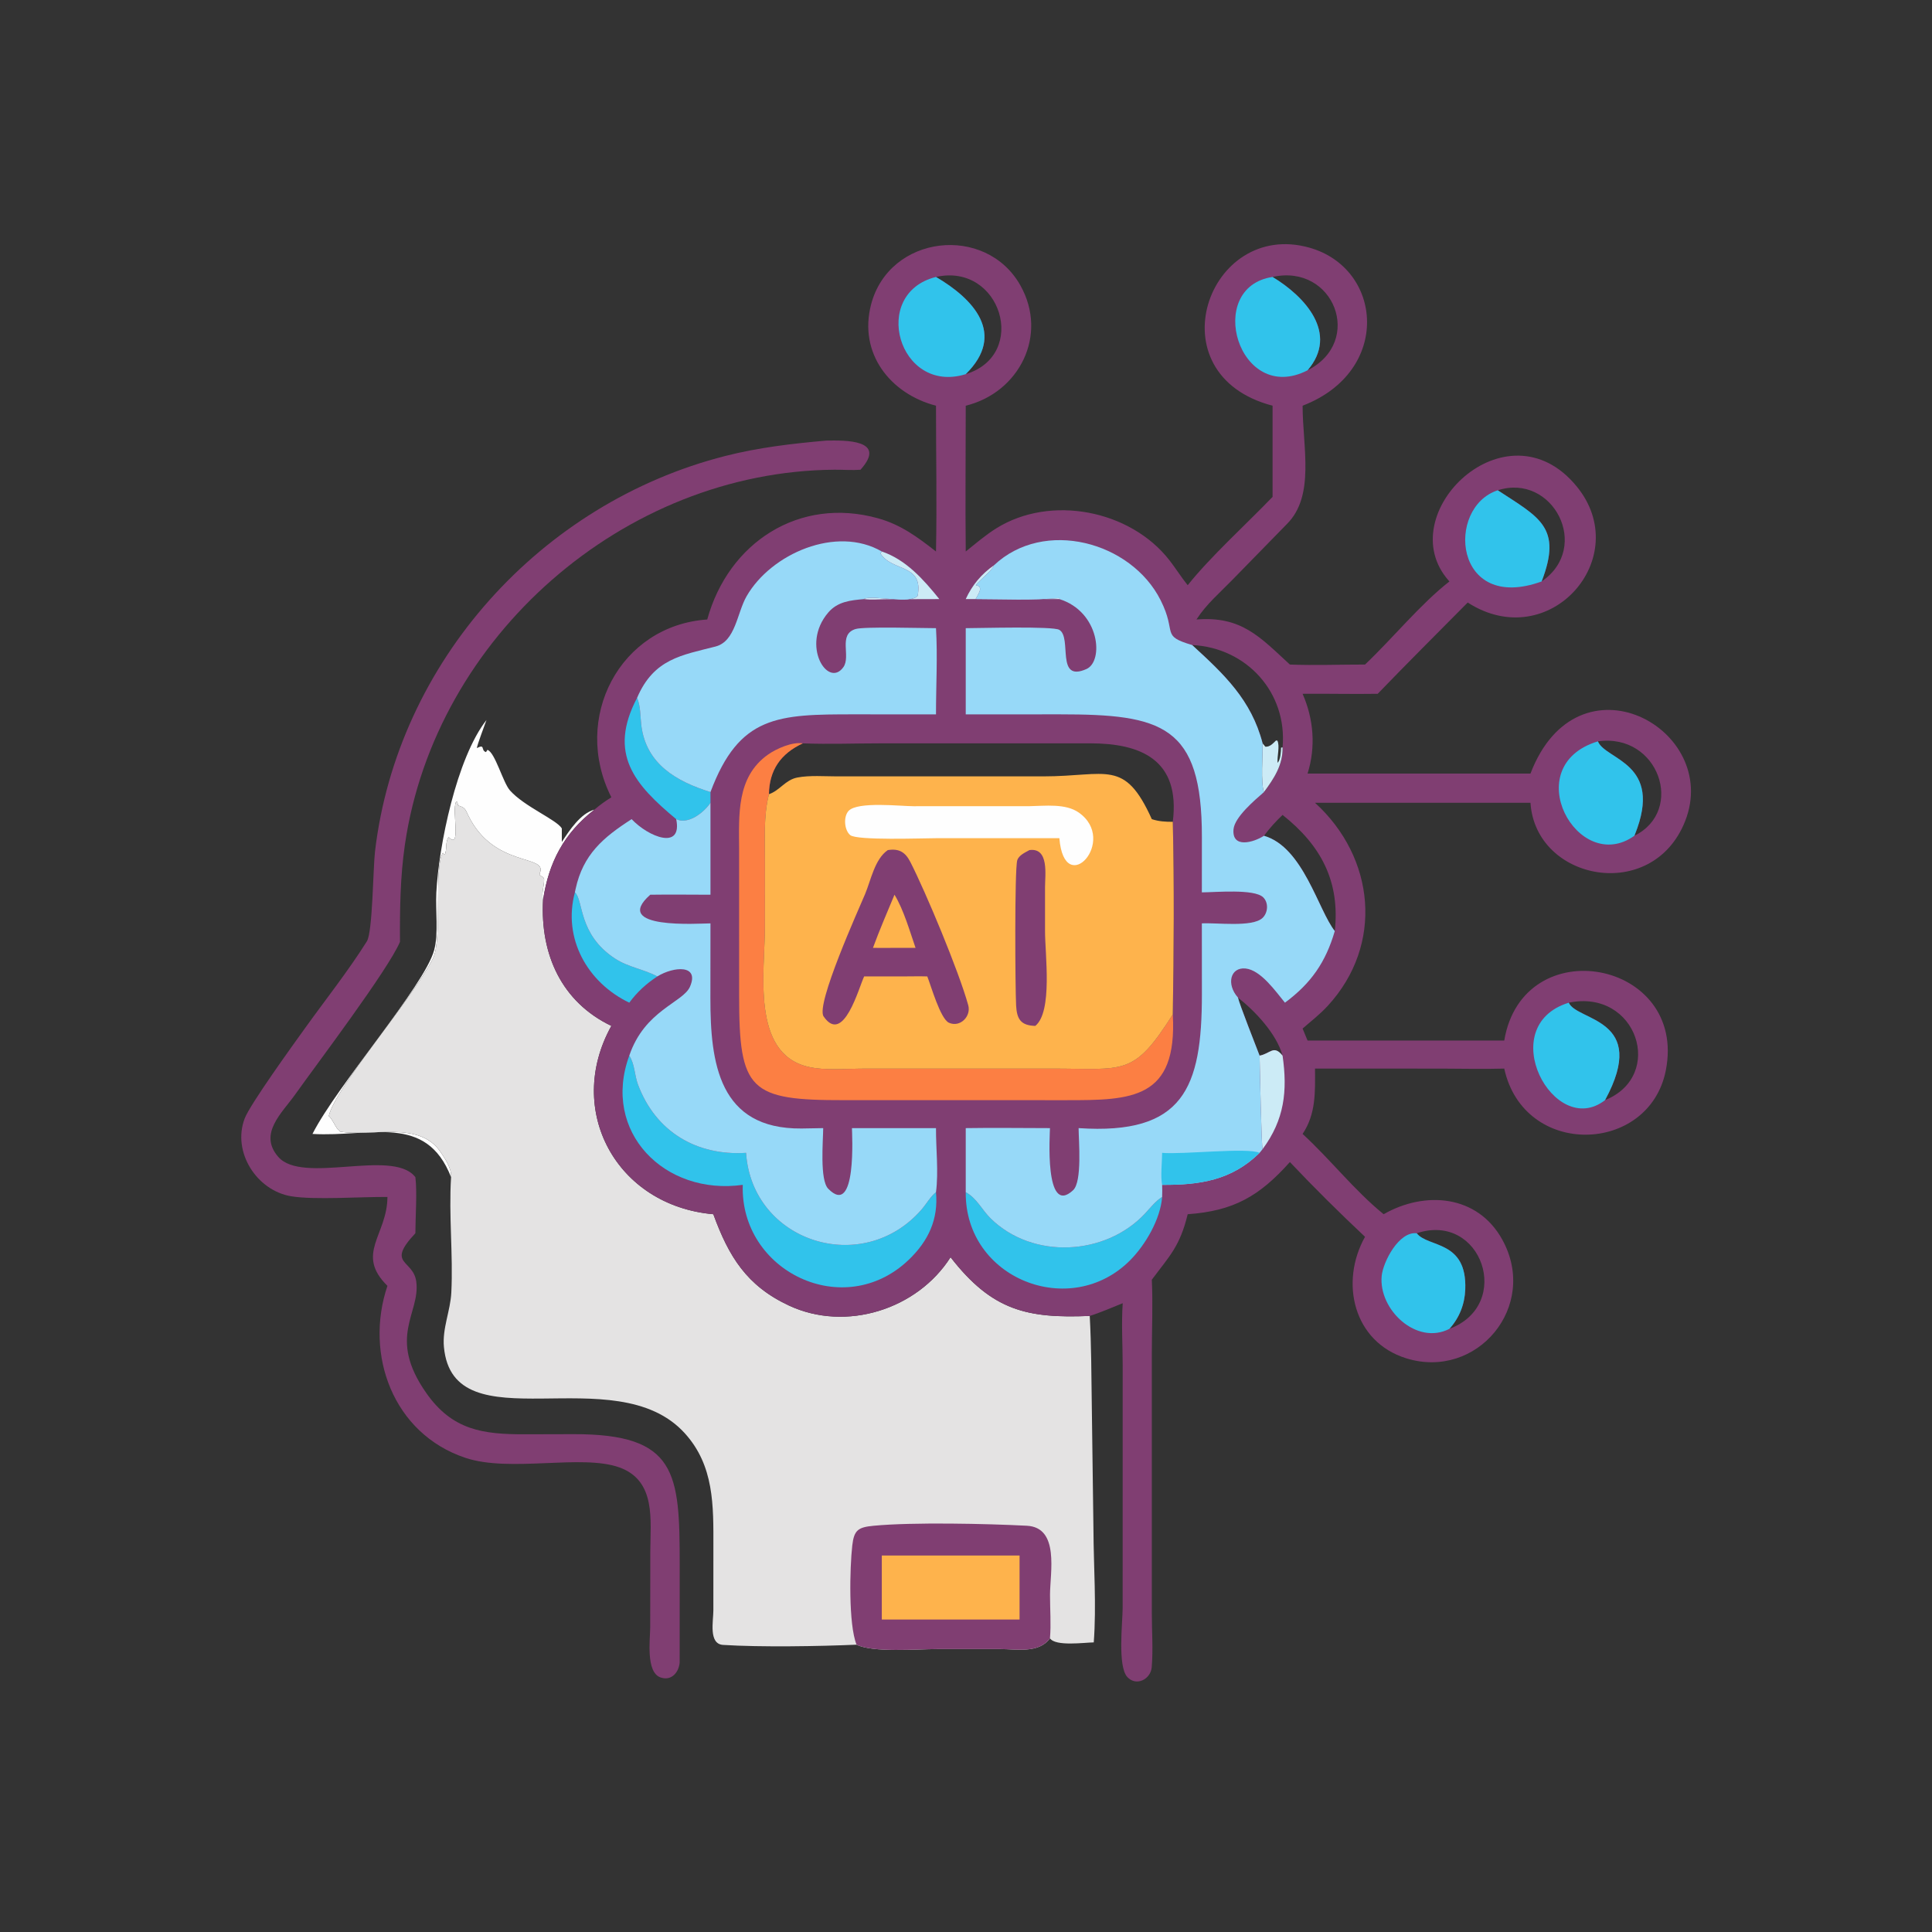 <?xml version="1.0" encoding="utf-8" ?><!-- created by svgstack.com | Attribution is required. --><svg xmlns="http://www.w3.org/2000/svg" xmlns:xlink="http://www.w3.org/1999/xlink" width="1024" height="1024"><rect width="100%" height="100%" fill="#333333" stroke="none"/><path fill="#FEFEFE" transform="scale(2 2)" d="M82.809 300.503C89.356 287.569 112.477 261.29 115.048 251.821C116.253 247.385 115.389 241.272 115.629 236.569C116.259 224.21 120.998 200.918 128.92 190.809C128.498 192.021 126.445 197.398 126.374 198.25C128.686 197.061 127.323 198.847 128.792 199.317L129.174 198.718C131.206 199.378 133.27 207.354 135.141 209.468C138.918 213.737 147.468 217.208 148.886 219.528L148.886 223.138C150.857 220.121 153.845 215.541 157.524 214.569C149.483 220.778 145.383 228.577 143.912 238.55C143.428 236.552 144.197 235.053 144.199 233.118C144.2 232.018 142.639 232.399 143.084 231.316C145.111 226.371 130.926 230.076 124.098 216.12C123.267 214.42 123.331 214.047 121.428 213.474L121.152 212.481L120.837 212.535C119.71 214.852 122.308 225.383 118.905 221.848C117.91 223.139 118.551 225.125 117.858 226.542L117.345 226.019C114.916 229.954 117.292 248.906 114.742 253.974C109.276 264.836 88.744 288.314 87.128 295.778C88.128 296.488 89.109 299.287 89.877 299.528L90.115 299.885C98.167 301.36 111 296.875 116.684 305.204C117.943 307.049 119.734 309.665 119.54 311.96C112.869 294.879 98.123 301.411 82.809 300.503Z"/><path fill="#803E72" transform="scale(2 2)" d="M219.005 116.758C223.86 116.686 235.274 116.43 228.038 124.489C225.774 124.658 223.447 124.464 221.172 124.48C165.334 124.865 115.35 168.742 107.311 223.793C106.061 232.35 105.947 240.974 105.999 249.602C102.814 257.082 83.977 281.955 78.19 290.098C74.736 294.958 68.403 300.453 73.746 306.588C80.142 313.932 103.682 304.477 109.869 311.711L110.078 311.96C110.577 315.88 110.087 322.538 110.078 326.828C102.173 335.236 109.536 333.661 110.322 339.681C111.421 348.098 102.543 354.269 112.959 369.152C119.832 378.972 127.89 380.121 139.013 380.101L151.985 380.068C179.41 380.001 180.128 390.302 180.129 414.611L180.118 440.545C179.939 443.132 177.952 445.59 175.01 444.523C171.115 443.111 172.296 434.392 172.31 431.322L172.337 411.091C172.362 402.876 173.916 392.429 164.183 388.895C154.19 385.267 135.249 390.318 123.338 386.344C104.202 379.959 96.513 359.023 102.674 340.763C94.062 332.28 102.641 327.307 102.674 317.208C95.942 317.13 83.305 318.052 77.152 317.022C67.986 315.488 61.474 305.251 64.842 296.408C66.277 292.643 77.645 276.916 80.865 272.435C86.313 264.851 92.262 257.359 97.227 249.459C98.765 247.012 98.865 230.029 99.378 225.668C105.289 175.398 143.325 133.278 192.2 120.84C201.052 118.588 209.929 117.558 219.005 116.758Z"/><path fill="#E4E3E3" transform="scale(2 2)" d="M119.54 311.96C119.734 309.665 117.943 307.049 116.684 305.204C111 296.875 98.167 301.36 90.115 299.885L89.877 299.528C89.109 299.287 88.128 296.488 87.128 295.778C88.744 288.314 109.276 264.836 114.742 253.974C117.292 248.906 114.916 229.954 117.345 226.019L117.858 226.542C118.551 225.125 117.91 223.139 118.905 221.848C122.308 225.383 119.71 214.852 120.837 212.535L121.152 212.481L121.428 213.474C123.331 214.047 123.267 214.42 124.098 216.12C130.926 230.076 145.111 226.371 143.084 231.316C142.639 232.399 144.2 232.018 144.199 233.118C144.197 235.053 143.428 236.552 143.912 238.55C143.158 252.931 148.816 265.553 162.018 271.874C149.625 294.202 163.333 319.524 189.04 321.781C193.135 332.988 197.861 340.765 209.131 346.005C224.158 352.991 243.064 347.061 251.908 333.178C262.938 347.383 272.242 349.421 288.792 348.738C289.228 356.682 289.219 364.584 289.339 372.534L289.776 405.406C289.826 415.28 290.587 425.412 289.858 435.253C287.356 435.284 279.712 436.369 278.253 434.165C275.322 438.237 269.424 437.016 265.035 437.018L248.328 437.021C243.016 437.021 231.379 438.01 226.993 435.858C217.102 436.292 201.518 436.55 191.615 435.917C187.726 435.668 189.053 429.56 189.048 426.82L189.055 409.959C189.073 399.023 189.302 388.397 181.42 379.768C162.95 359.548 120.099 383.232 117.643 356.967C117.182 352.036 119.361 347.406 119.604 342.531C120.11 332.398 118.895 322.088 119.54 311.96Z"/><path fill="#803E72" transform="scale(2 2)" d="M226.993 435.858C224.817 430.444 225.201 415.38 225.857 409.605C226.324 405.49 227.396 404.737 231.483 404.346C241.872 403.352 261.646 403.794 272.112 404.336C280.849 404.789 278.275 416.724 278.266 422.677C278.26 426.476 278.574 430.387 278.253 434.165C275.322 438.237 269.424 437.016 265.035 437.018L248.328 437.021C243.016 437.021 231.379 438.01 226.993 435.858Z"/><path fill="#FEB34C" transform="scale(2 2)" d="M233.69 412.228L270.195 412.228L270.195 429.193L233.69 429.193L233.69 412.228Z"/><path fill="#803E72" transform="scale(2 2)" d="M248.048 107.517C235.858 104.346 227.496 93.584 230.836 80.728C235.653 62.186 261.211 59.321 270.398 75.611C277.873 88.867 270.052 104.066 255.931 107.517C255.93 120.392 255.797 133.281 255.931 146.154C258.564 144.047 261.181 141.786 264.044 140.003C278.448 131.033 299.518 135.157 309.891 148.442C311.58 150.604 313.028 152.96 314.752 155.089C320.806 147.491 330.27 138.935 337.243 131.68L337.243 107.517C305.596 99.246 320.109 58.084 346.973 65.624C366.529 71.112 368.834 98.454 345.201 107.517C345.226 118.496 348.531 131.357 341.081 138.836L326.57 153.687C323.242 157.112 319.67 160.128 317.076 164.173C329.051 163.201 333.971 168.897 341.833 176.11C348.439 176.371 355.127 176.099 361.744 176.11C368.928 169.32 376.512 159.996 384.116 154.091L383.897 153.844C368.457 136.306 399.236 106.209 417.829 128.891C433.253 147.707 410.62 173.586 388.956 159.679C380.996 167.723 372.962 175.717 365.108 183.863C358.473 183.976 351.836 183.795 345.201 183.863C348.146 190.587 348.726 197.962 346.519 205.005L405.593 205.005C418.103 172.248 456.212 193.138 446.585 217.59C437.976 239.457 406.933 233.458 405.593 212.747L348.493 212.747C364.393 227.227 366.771 250.326 351.892 266.534C349.852 268.757 347.476 270.607 345.201 272.578L346.519 275.762L398.64 275.762C403.593 246.271 447.237 254.449 441.456 283.679C437.06 305.902 403.87 307.021 398.64 283.188C393.037 283.354 387.398 283.194 381.791 283.191L348.493 283.188C348.525 289.35 348.775 295.171 345.201 300.503C352.58 307.281 358.916 315.47 366.681 321.781C377.605 315.533 391.549 316.599 398.126 328.524C407.882 346.215 391.35 365.837 372.592 359.942C358.669 355.565 354.996 339.846 361.744 327.764C354.962 321.387 348.226 314.721 341.833 307.955C333.802 316.942 326.98 320.925 314.752 321.781C312.68 330.319 309.991 332.768 305.243 339.141C305.553 345.683 305.247 352.344 305.244 358.899L305.244 427.499C305.249 432.209 305.609 437.17 305.218 441.841C304.956 444.98 301.173 447.008 298.772 444.452C296.114 441.624 297.511 429.957 297.514 426.109L297.524 361.931C297.521 356.482 297.155 350.783 297.531 345.367C294.652 346.513 291.749 347.811 288.792 348.738C272.242 349.421 262.938 347.383 251.908 333.178C243.064 347.061 224.158 352.991 209.131 346.005C197.861 340.765 193.135 332.988 189.04 321.781C163.333 319.524 149.625 294.202 162.018 271.874C148.816 265.553 143.158 252.931 143.912 238.55C145.383 228.577 149.483 220.778 157.524 214.569C158.961 213.333 160.4 212.287 162.018 211.3C151.412 190.283 164.297 165.742 187.426 164.173C193.037 143.8 211.742 131.539 232.658 137.346C238.728 139.031 243.152 142.328 248.048 146.154C248.313 133.297 248.046 120.38 248.048 107.517ZM212.759 196.999C206.837 199.721 203.857 204.169 203.776 210.47C202.311 216.125 202.716 222.659 202.711 228.474L202.705 245.635C202.708 257.326 198.973 279.029 214.037 282.683C218.585 283.786 224.254 283.196 228.963 283.198L278.678 283.192C298.12 283.186 300.322 285.38 310.803 268.839C311.082 252.206 311.2 234.412 310.803 217.788C312.868 201.203 302.158 196.987 288.869 196.988L233.371 196.993C226.514 196.994 219.606 197.262 212.759 196.999ZM315.928 170.94C324.39 178.68 331.636 185.494 334.603 196.999C334.638 199.947 334.064 207.69 334.967 209.904C337.612 206.318 340.007 202.724 339.895 198.067C341.204 183.54 330.366 171.638 315.928 170.94ZM334.967 221.491C345.36 224.467 349.354 241.242 353.734 246.736C355.14 233.699 350.206 224.134 339.895 215.964C338.084 217.689 336.46 219.483 334.967 221.491ZM415.749 265.722C417.833 270.671 437.189 269.765 425.351 291.55C441.397 285.076 433.777 261.991 415.749 265.722ZM375.451 326.828C378.438 330.693 388.823 328.589 388.309 341.739C388.155 345.665 386.747 349.232 384.116 352.153C401.127 345.779 392.641 321.085 375.451 326.828ZM423.461 196.466C425.473 201.471 440.947 202.094 433.256 221.168L433.122 221.491C446.627 214.849 439.59 194.196 423.461 196.466ZM248.048 73.396C257.964 79.216 266.756 88.502 255.931 99.156C272.727 94.034 265.262 69.539 248.048 73.396ZM337.243 73.396C345.734 78.511 354.927 88.335 346.519 98.131C361.597 90.503 353.477 69.784 337.243 73.396ZM396.925 129.931C407.935 137.146 414.093 139.733 408.548 154.091C421.844 145 411.464 125.243 396.925 129.931ZM328.071 264.362C328.37 265.884 332.978 277.588 333.805 279.752C336.686 279.228 337.518 276.795 339.895 279.752C338.291 273.942 332.655 267.987 328.071 264.362Z"/><path fill="#CCEBF6" transform="scale(2 2)" d="M263.402 149.814C263.012 151.162 259.633 153.676 258.604 155.084C260.815 155.426 259.203 157.453 258.545 158.765C265.885 158.775 273.473 159.155 280.775 158.488L280.745 158.765L255.931 158.765C257.59 155.123 260.088 152.103 263.402 149.814Z"/><path fill="#CCEBF6" transform="scale(2 2)" d="M233.69 146.154C240.086 148.296 244.82 153.646 248.933 158.765L235.011 158.803C233.111 158.8 230.882 159.024 229.012 158.765L229.136 158.622C232.238 157.744 241.029 160.156 243.179 157.94C244.831 149.318 236.407 151.605 233.326 146.661L233.69 146.154Z"/><path fill="#CCEBF6" transform="scale(2 2)" d="M333.805 279.752C336.686 279.228 337.518 276.795 339.895 279.752C341.241 289.137 340.386 296.714 334.603 304.534C334.281 303.959 333.868 282.788 333.805 279.752Z"/><path fill="#31C3EB" transform="scale(2 2)" d="M152.353 236.487C154.69 238.558 153.146 247.531 162.908 253.976C166.512 256.356 170.602 256.822 174.203 258.759C171.215 260.732 168.901 262.839 166.767 265.722C155.723 260.427 149.063 248.737 152.353 236.487Z"/><path fill="#31C3EB" transform="scale(2 2)" d="M168.836 184.928C169.8 187.223 169.649 189.707 169.942 192.132C171.197 202.535 179.323 207.101 188.282 209.904L188.282 212.747C186.488 215.382 182.366 218.604 179.202 217.083C168.217 207.946 161.022 199.811 168.836 184.928Z"/><path fill="#CCEBF6" transform="scale(2 2)" d="M334.603 196.999L335.337 197.888C336.587 197.951 337.316 197.036 338.146 196.247L338.515 196.266C339.236 197.757 338.401 200.411 338.575 202.163C339.344 201.381 339.461 199.183 339.494 198.127L339.895 198.067C340.007 202.724 337.612 206.318 334.967 209.904C334.064 207.69 334.638 199.947 334.603 196.999Z"/><path fill="#31C3EB" transform="scale(2 2)" d="M408.548 154.091C385.179 162.585 383.054 134.415 396.925 129.931C407.935 137.146 414.093 139.733 408.548 154.091Z"/><path fill="#31C3EB" transform="scale(2 2)" d="M346.519 98.131C328.228 107.538 319.031 76.124 337.243 73.396C345.734 78.511 354.927 88.335 346.519 98.131Z"/><path fill="#31C3EB" transform="scale(2 2)" d="M433.122 221.491C418.128 232.182 402.051 202.959 423.461 196.466C425.473 201.471 440.947 202.094 433.256 221.168L433.122 221.491Z"/><path fill="#31C3EB" transform="scale(2 2)" d="M255.931 99.156L255.803 99.194C238.124 104.553 230.507 77.744 248.048 73.396C257.964 79.216 266.756 88.502 255.931 99.156Z"/><path fill="#31C3EB" transform="scale(2 2)" d="M384.116 352.153C375.453 356.641 365.31 347.094 366.159 338.151C366.511 334.436 370.708 326.268 375.451 326.828C378.438 330.693 388.823 328.589 388.309 341.739C388.155 345.665 386.747 349.232 384.116 352.153Z"/><path fill="#31C3EB" transform="scale(2 2)" d="M425.351 291.55C411.845 302.049 395.707 271.901 415.749 265.722C417.833 270.671 437.189 269.765 425.351 291.55Z"/><path fill="#31C3EB" transform="scale(2 2)" d="M255.931 315.944C258.812 317.475 260.276 320.681 262.539 322.902C273.676 333.832 292.923 332.815 303.402 321.641C304.817 320.132 306.201 318.291 307.977 317.208C307.533 323.061 303.601 329.831 299.541 333.935C283.721 349.928 255.692 338.889 255.931 315.944Z"/><path fill="#31C3EB" transform="scale(2 2)" d="M166.767 279.752C168.26 282.074 168.128 284.883 169.067 287.4C173.772 300.018 184.71 306.347 197.714 305.517C199.291 329.156 228.621 338.518 244.239 320.515C245.428 319.144 246.639 317.008 248.048 315.944C248.708 323.119 246.043 328.869 240.808 333.876C223.631 350.305 196.078 336.881 196.84 313.996C176.139 316.915 159.345 299.948 166.767 279.752Z"/><path fill="#FC7F43" transform="scale(2 2)" d="M310.803 268.839C312.044 291.377 299.908 291.576 282.53 291.561L223.723 291.554C198.641 291.607 195.866 289.023 195.878 263.938L195.871 225.075C195.845 216.013 195.099 205.946 203.509 199.988C205.788 198.374 209.989 196.542 212.759 196.999C206.837 199.721 203.857 204.169 203.776 210.47C202.311 216.125 202.716 222.659 202.711 228.474L202.705 245.635C202.708 257.326 198.973 279.029 214.037 282.683C218.585 283.786 224.254 283.196 228.963 283.198L278.678 283.192C298.12 283.186 300.322 285.38 310.803 268.839Z"/><path fill="#97D9F8" transform="scale(2 2)" d="M168.836 184.928C173.259 174.577 180.663 173.642 189.605 171.339C194.949 169.962 195.284 162.471 197.866 157.989C204.352 146.725 221.669 139.168 233.69 146.154L233.326 146.661C236.407 151.605 244.831 149.318 243.179 157.94C241.029 160.156 232.238 157.744 229.136 158.622L229.012 158.765C225.433 159.07 221.993 159.402 219.491 162.33C212.09 170.988 219.408 182.516 223.492 176.819C225.581 173.904 222.003 168.126 226.745 166.696C229.033 166.006 244.557 166.472 248.048 166.47C248.495 173.786 248.044 181.924 248.048 189.32L226.551 189.308C206.151 189.296 195.913 189.525 188.282 209.904C179.323 207.101 171.197 202.535 169.942 192.132C169.649 189.707 169.8 187.223 168.836 184.928Z"/><path fill="#97D9F8" transform="scale(2 2)" d="M188.282 212.747L188.282 237.11C182.969 237.104 177.642 237.027 172.329 237.11C161.826 246.383 185.149 244.726 188.282 244.704L188.263 264.519C188.251 281.626 190.462 299.261 212.406 299.063L218.157 298.963C218.133 302.361 217.211 312.689 219.484 315.022C227.149 322.887 225.775 300.123 225.775 298.963L248.048 298.963C248.023 304.507 248.752 310.482 248.048 315.944C246.639 317.008 245.428 319.144 244.239 320.515C228.621 338.518 199.291 329.156 197.714 305.517C184.71 306.347 173.772 300.018 169.067 287.4C168.128 284.883 168.26 282.074 166.767 279.752C170.831 267.715 181.006 265.701 182.846 261.494C185.449 255.544 178.574 256.086 174.203 258.759C170.602 256.822 166.512 256.356 162.908 253.976C153.146 247.531 154.69 238.558 152.353 236.487L152.544 235.565C154.53 226.431 159.865 221.916 167.39 217.083C171.824 221.796 180.9 225.428 179.202 217.083C182.366 218.604 186.488 215.382 188.282 212.747Z"/><path fill="#97D9F8" transform="scale(2 2)" d="M263.402 149.814C276.644 137.3 299.757 143.513 307.578 159.06C312.03 167.91 307.44 168.419 315.928 170.94C324.39 178.68 331.636 185.494 334.603 196.999C334.638 199.947 334.064 207.69 334.967 209.904C332.569 212.01 327.185 216.521 326.894 219.784C326.435 224.921 332.183 223.28 334.967 221.491C345.36 224.467 349.354 241.242 353.734 246.736C351.313 255.03 347.43 260.603 340.523 265.722C338.114 262.793 334.121 257.058 330.076 256.662C326.068 256.269 324.916 260.804 328.071 264.362C328.37 265.884 332.978 277.588 333.805 279.752C333.868 282.788 334.281 303.959 334.603 304.534L333.805 305.517C326.416 312.796 317.953 314.063 307.977 313.996C308.009 315.071 308.03 316.134 307.977 317.208C306.201 318.291 304.817 320.132 303.402 321.641C292.923 332.815 273.676 333.832 262.539 322.902C260.276 320.681 258.812 317.475 255.931 315.944L255.931 298.963C263.363 298.839 270.818 298.961 278.253 298.963C278.259 300.052 276.666 322.624 284.387 315.417C286.834 313.134 285.857 302.282 285.839 298.963C313.666 300.818 318.518 288.35 318.516 263.53L318.503 244.704C322.399 244.482 331.802 245.785 334.541 243.302C336.05 241.933 336.249 239.198 334.723 237.768C332.328 235.521 322.139 236.465 318.503 236.487L318.514 221.818C318.557 192.12 307.924 189.302 280.897 189.308L255.931 189.32L255.931 166.47C259.6 166.472 279.027 165.898 280.735 166.918C284.175 168.971 279.664 180.954 287.913 177.305C292.566 175.247 291.489 162.121 280.745 158.765L280.775 158.488C273.473 159.155 265.885 158.775 258.545 158.765C259.203 157.453 260.815 155.426 258.604 155.084C259.633 153.676 263.012 151.162 263.402 149.814Z"/><path fill="#31C3EB" transform="scale(2 2)" d="M307.977 305.517C313.545 306.001 330.605 304.039 333.805 305.517C326.416 312.796 317.953 314.063 307.977 313.996C307.518 311.737 307.967 307.939 307.977 305.517Z"/><path fill="#FEB34C" transform="scale(2 2)" d="M212.759 196.999C219.606 197.262 226.514 196.994 233.371 196.993L288.869 196.988C302.158 196.987 312.868 201.203 310.803 217.788C311.2 234.412 311.082 252.206 310.803 268.839C300.322 285.38 298.12 283.186 278.678 283.192L228.963 283.198C224.254 283.196 218.585 283.786 214.037 282.683C198.973 279.029 202.708 257.326 202.705 245.635L202.711 228.474C202.716 222.659 202.311 216.125 203.776 210.47C203.857 204.169 206.837 199.721 212.759 196.999ZM212.759 196.999C206.837 199.721 203.857 204.169 203.776 210.47C206.625 209.528 208.115 206.668 211.287 206.057C214.587 205.421 218.527 205.751 221.903 205.749L276.466 205.747C293.449 205.744 297.975 201.004 305.243 217.083C307.123 217.701 308.844 217.794 310.803 217.788C312.868 201.203 302.158 196.987 288.869 196.988L233.371 196.993C226.514 196.994 219.606 197.262 212.759 196.999Z"/><path fill="#803E72" transform="scale(2 2)" d="M272.809 225.284C278.074 224.563 276.946 231.949 276.945 235.061L276.944 246.769C276.941 252.911 279.012 268.113 274.363 271.874C270.44 271.775 269.475 269.984 269.282 266.467C269.035 261.945 268.855 230.514 269.578 228.012C269.973 226.647 271.672 225.924 272.809 225.284Z"/><path fill="#FEFEFE" transform="scale(2 2)" d="M272.809 213.645C276.904 213.587 282.366 212.862 285.886 215.336C296.425 222.745 282.061 238.454 280.745 222.131L248.048 222.131C244.461 222.133 227.104 222.78 225.323 221.316C223.725 220.003 223.464 216.355 224.914 214.863C227.356 212.349 238.697 213.655 242.08 213.654L272.809 213.645Z"/><path fill="#803E72" transform="scale(2 2)" d="M235.277 225.284C238.251 224.817 239.912 225.802 241.28 228.486C245.358 236.492 254.054 257.251 256.593 266.385C257.41 269.327 254.459 272.367 251.484 271.042C249.21 270.03 246.71 261.186 245.741 258.759C243.624 258.701 241.493 258.756 239.375 258.759L229.012 258.759C227.613 261.63 223.542 277.059 218.262 269.362C216.12 266.24 227.62 240.845 229.262 236.924C230.807 233.235 231.809 227.662 235.277 225.284Z"/><path fill="#FEB34C" transform="scale(2 2)" d="M237.048 237.11C239.463 241.017 241.117 246.831 242.629 251.193L237.048 251.193C235.146 251.227 233.247 251.216 231.344 251.193C233.075 246.463 235.114 241.766 237.048 237.11Z"/></svg> 